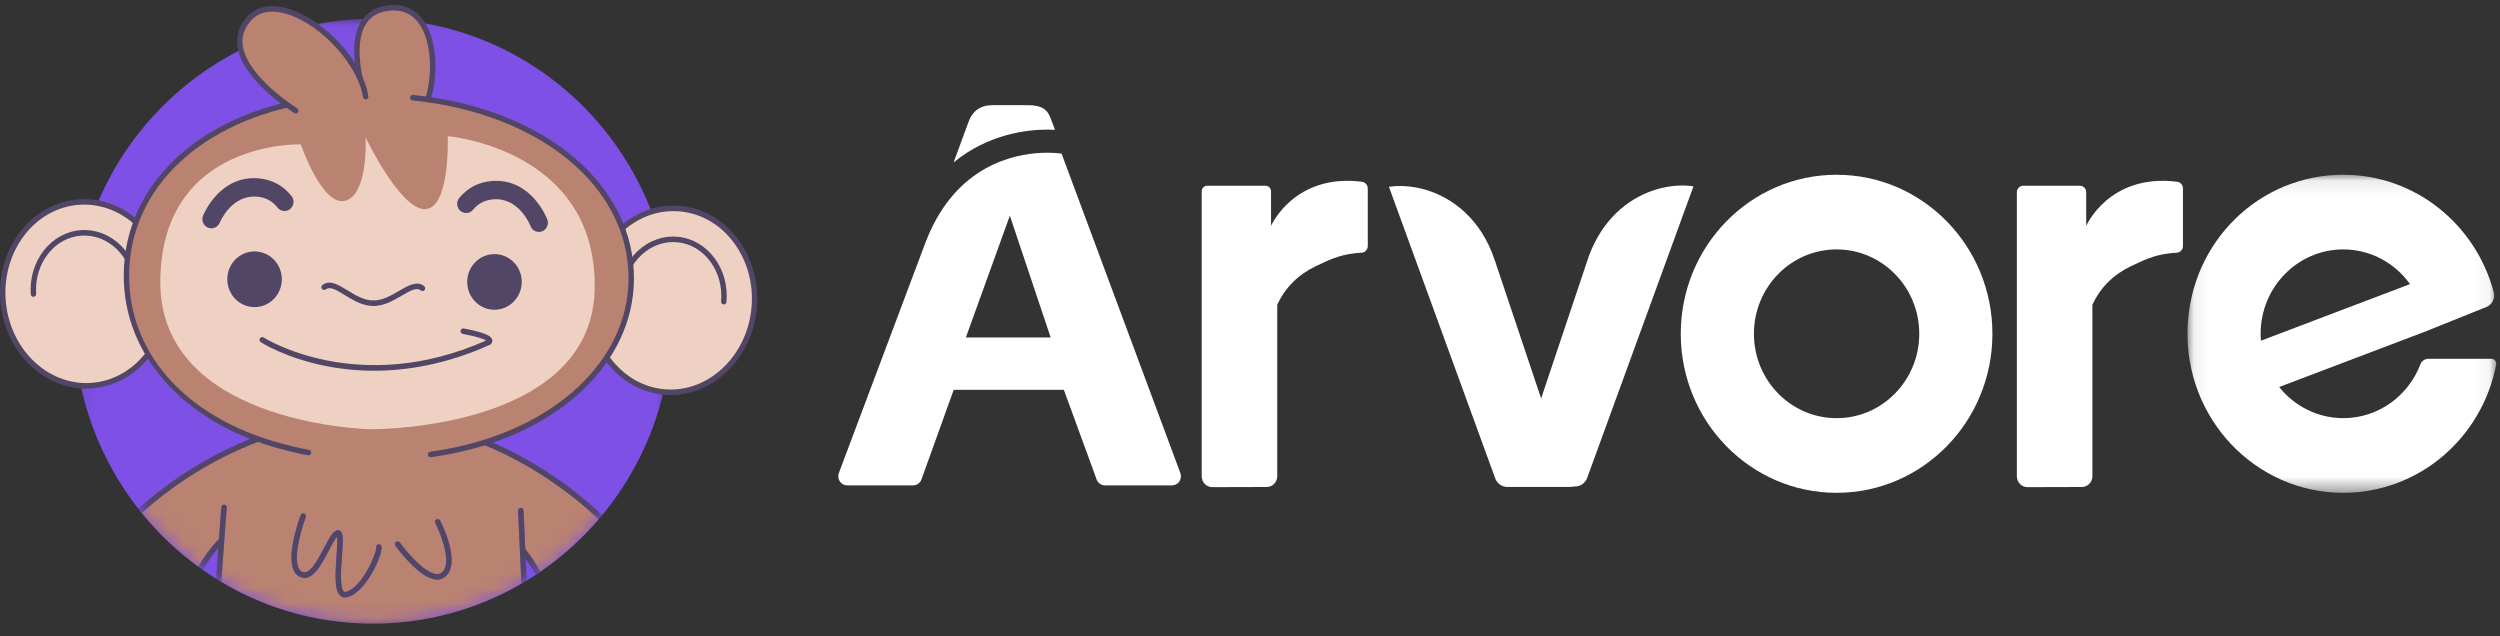 <?xml version="1.0" encoding="UTF-8"?>
<svg width="169px" height="43px" viewBox="0 0 169 43" version="1.1" xmlns="http://www.w3.org/2000/svg" xmlns:xlink="http://www.w3.org/1999/xlink">
    <rect x="0" y="0" width="169" height="43" fill="#333333" stroke="none"/>
    <!-- Generator: Sketch 50.2 (55047) - http://www.bohemiancoding.com/sketch -->
    <title>logo_arvore</title>
    <desc>Created with Sketch.</desc>
    <defs>
        <polygon id="path-1" points="0.142 0.041 40.552 0.041 40.552 40.927 0.142 40.927"></polygon>
        <path d="M0.143,20.263 C0.022,31.552 8.969,40.803 20.127,40.926 C31.286,41.049 40.43,31.996 40.551,20.706 C40.672,9.416 31.724,0.165 20.566,0.042 C20.492,0.042 20.416,0.041 20.342,0.041 C9.285,0.041 0.263,9.048 0.143,20.263" id="path-3"></path>
        <path d="M0.143,20.263 C0.022,31.552 8.969,40.803 20.127,40.926 C31.286,41.049 40.43,31.996 40.551,20.706 C40.672,9.416 31.724,0.165 20.566,0.042 C20.492,0.042 20.416,0.041 20.342,0.041 C9.285,0.041 0.263,9.048 0.143,20.263" id="path-5"></path>
        <path d="M0.143,20.263 C0.022,31.552 8.969,40.803 20.127,40.926 C31.286,41.049 40.43,31.996 40.551,20.706 C40.672,9.416 31.724,0.165 20.566,0.042 C20.492,0.042 20.416,0.041 20.342,0.041 C9.285,0.041 0.263,9.048 0.143,20.263" id="path-7"></path>
        <path d="M0.143,20.263 C0.022,31.552 8.969,40.803 20.127,40.926 C31.286,41.049 40.43,31.996 40.551,20.706 C40.672,9.416 31.724,0.165 20.566,0.042 C20.492,0.042 20.416,0.041 20.342,0.041 C9.285,0.041 0.263,9.048 0.143,20.263" id="path-9"></path>
        <path d="M0.143,20.263 C0.022,31.552 8.969,40.803 20.127,40.926 C31.286,41.049 40.43,31.996 40.551,20.706 C40.672,9.416 31.724,0.165 20.566,0.042 C20.492,0.042 20.416,0.041 20.342,0.041 C9.285,0.041 0.263,9.048 0.143,20.263 Z" id="path-11"></path>
        <path d="M0.143,20.263 C0.022,31.552 8.969,40.803 20.127,40.926 C31.286,41.049 40.43,31.996 40.551,20.706 C40.672,9.416 31.724,0.165 20.566,0.042 C20.492,0.042 20.416,0.041 20.342,0.041 C9.285,0.041 0.263,9.048 0.143,20.263 Z" id="path-13"></path>
        <path d="M0.143,20.263 C0.022,31.552 8.969,40.803 20.127,40.926 C31.286,41.049 40.43,31.996 40.551,20.706 C40.672,9.416 31.724,0.165 20.566,0.042 C20.492,0.042 20.416,0.041 20.342,0.041 C9.285,0.041 0.263,9.048 0.143,20.263" id="path-15"></path>
        <path d="M0.143,20.263 C0.022,31.552 8.969,40.803 20.127,40.926 C31.286,41.049 40.43,31.996 40.551,20.706 C40.672,9.416 31.724,0.165 20.566,0.042 C20.492,0.042 20.416,0.041 20.342,0.041 C9.285,0.041 0.263,9.048 0.143,20.263" id="path-17"></path>
        <polygon id="path-19" points="0.071 0.091 20.946 0.091 20.946 21.591 0.071 21.591"></polygon>
    </defs>
    <g id="Page-1" stroke="none" stroke-width="1" fill="none" fill-rule="evenodd">
        <g id="Artboard-2" transform="translate(0, -1)">
            <g id="logo_arvore" transform="translate(0, 1)">
                <g id="Group-3" transform="translate(4.857, 1.229)">
                    <mask id="mask-2" fill="white">
                        <use xlink:href="#path-1"></use>
                    </mask>
                    <g id="Clip-2"></g>
                    <path d="M40.551,20.706 C40.672,9.416 31.724,0.165 20.566,0.043 C9.408,-0.08 0.264,8.973 0.143,20.263 C0.022,31.552 8.969,40.803 20.128,40.926 C31.286,41.049 40.43,31.996 40.551,20.706" id="Fill-1" fill="#7E50E5" mask="url(#mask-2)"></path>
                </g>
                <g id="Group-28" transform="translate(4.857, 1.229)">
                    <g id="Group-6">
                        <mask id="mask-4" fill="white">
                            <use xlink:href="#path-3"></use>
                        </mask>
                        <g id="Clip-5"></g>
                        <path d="M31.071,30.018 C31.593,30.323 32.083,30.633 32.54,30.943 C31.982,30.551 31.483,30.247 31.071,30.018" id="Fill-4" fill="#BA8271" mask="url(#mask-4)"></path>
                    </g>
                    <g id="Group-9">
                        <mask id="mask-6" fill="white">
                            <use xlink:href="#path-5"></use>
                        </mask>
                        <g id="Clip-8"></g>
                        <path d="M25.23,37.766 C25.075,37.889 24.896,37.951 24.695,37.951 C24.647,37.951 24.598,37.947 24.548,37.94 C23.409,37.781 21.937,35.753 21.875,35.667 C21.815,35.584 21.833,35.468 21.916,35.407 C21.998,35.346 22.112,35.365 22.172,35.448 C22.57,36 23.781,37.458 24.598,37.572 C24.759,37.595 24.891,37.563 25.003,37.474 C25.743,36.884 24.943,34.863 24.572,34.134 C24.526,34.043 24.561,33.93 24.651,33.884 C24.742,33.836 24.853,33.873 24.899,33.963 C25.05,34.26 26.339,36.883 25.23,37.766 M18.62,39.141 C18.566,39.155 18.516,39.161 18.47,39.161 C18.326,39.161 18.222,39.102 18.155,39.045 C17.754,38.703 17.794,37.7 17.893,36.321 C17.926,35.876 17.969,35.291 17.935,35.046 C17.778,35.208 17.553,35.639 17.366,35.996 C16.854,36.975 16.215,38.194 15.376,37.745 C14.19,37.112 15.336,33.953 15.471,33.595 C15.507,33.499 15.612,33.451 15.708,33.487 C15.802,33.524 15.851,33.631 15.814,33.727 C15.351,34.961 14.869,37.054 15.547,37.416 C16.062,37.691 16.605,36.655 17.041,35.822 C17.403,35.131 17.62,34.736 17.89,34.636 C17.981,34.602 18.075,34.615 18.148,34.67 C18.36,34.833 18.336,35.302 18.26,36.348 C18.197,37.211 18.103,38.515 18.391,38.76 C18.416,38.782 18.452,38.8 18.531,38.78 C19.628,38.504 20.623,36.119 20.573,35.78 C20.557,35.679 20.626,35.584 20.727,35.569 C20.828,35.553 20.92,35.623 20.935,35.724 C21.018,36.271 19.891,38.821 18.62,39.141 M24.488,28.982 C23.299,28.667 21.9,28.475 20.269,28.501 C18.381,28.532 16.696,28.647 15.241,28.965 C14.876,28.494 14.06,28.313 12.916,28.515 C9.08,29.896 6.237,32.086 4.724,33.444 C5.836,34.814 7.121,36.034 8.546,37.073 C8.975,36.352 9.44,35.726 9.944,35.2 L10.103,33.056 C10.111,32.954 10.203,32.881 10.3,32.885 C10.401,32.892 10.477,32.982 10.47,33.084 L10.098,38.099 C13.042,39.857 16.464,40.886 20.128,40.926 C23.863,40.967 27.37,39.976 30.391,38.221 L30.166,33.299 C30.161,33.196 30.239,33.109 30.341,33.105 C30.445,33.098 30.528,33.179 30.532,33.282 L30.652,35.882 C31.014,36.336 31.353,36.846 31.668,37.413 C33.131,36.41 34.456,35.218 35.612,33.871 C34.07,32.411 30.995,29.908 26.774,28.434 C25.778,28.356 24.921,28.54 24.488,28.982" id="Fill-7" fill="#BA8271" mask="url(#mask-6)"></path>
                    </g>
                    <g id="Group-12">
                        <mask id="mask-8" fill="white">
                            <use xlink:href="#path-7"></use>
                        </mask>
                        <g id="Clip-11"></g>
                        <path d="M31.071,30.018 C29.241,28.95 27.034,27.965 24.504,27.393 C24.407,27.372 24.307,27.434 24.285,27.534 C24.263,27.634 24.326,27.734 24.425,27.756 C25.243,27.941 26.025,28.172 26.773,28.433 C30.995,29.908 34.07,32.411 35.612,33.871 C35.692,33.778 35.773,33.685 35.852,33.59 C35.093,32.873 33.974,31.913 32.54,30.943 C32.083,30.633 31.593,30.323 31.071,30.018" id="Fill-10" fill="#524666" mask="url(#mask-8)"></path>
                    </g>
                    <g id="Group-15">
                        <mask id="mask-10" fill="white">
                            <use xlink:href="#path-9"></use>
                        </mask>
                        <g id="Clip-14"></g>
                        <path d="M15.944,27.663 C16.043,27.642 16.107,27.545 16.088,27.444 C16.068,27.343 15.971,27.278 15.871,27.298 C10.435,28.403 6.422,31.429 4.494,33.154 C4.57,33.252 4.647,33.348 4.724,33.444 C6.237,32.086 9.08,29.895 12.916,28.516 C13.867,28.173 14.876,27.879 15.944,27.663" id="Fill-13" fill="#524666" mask="url(#mask-10)"></path>
                    </g>
                    <g id="Group-18">
                        <mask id="mask-12" fill="white">
                            <use xlink:href="#path-11"></use>
                        </mask>
                        <g id="Clip-17"></g>
                        <path d="M30.533,33.282 C30.528,33.179 30.445,33.098 30.341,33.105 C30.239,33.109 30.161,33.197 30.165,33.299 L30.39,38.221 C30.511,38.151 30.63,38.082 30.749,38.01 L30.682,36.551 C30.919,36.887 31.142,37.247 31.352,37.628 C31.458,37.558 31.563,37.486 31.668,37.414 C31.353,36.846 31.014,36.336 30.652,35.882 L30.533,33.282 Z" id="Fill-16" fill="#524666" mask="url(#mask-12)"></path>
                    </g>
                    <g id="Group-21">
                        <mask id="mask-14" fill="white">
                            <use xlink:href="#path-13"></use>
                        </mask>
                        <g id="Clip-20"></g>
                        <path d="M10.47,33.084 C10.477,32.982 10.401,32.893 10.3,32.885 C10.203,32.88 10.111,32.954 10.103,33.056 L9.944,35.2 C9.44,35.726 8.975,36.352 8.546,37.073 C8.648,37.148 8.748,37.226 8.852,37.299 C9.172,36.754 9.521,36.257 9.899,35.812 L9.745,37.889 C9.861,37.961 9.98,38.029 10.098,38.099 L10.47,33.084 Z" id="Fill-19" fill="#524666" mask="url(#mask-14)"></path>
                    </g>
                    <g id="Group-24">
                        <mask id="mask-16" fill="white">
                            <use xlink:href="#path-15"></use>
                        </mask>
                        <g id="Clip-23"></g>
                        <path d="M20.727,35.569 C20.626,35.584 20.557,35.679 20.572,35.78 C20.623,36.119 19.628,38.504 18.531,38.781 C18.452,38.8 18.416,38.782 18.391,38.76 C18.103,38.515 18.198,37.211 18.26,36.348 C18.336,35.302 18.361,34.833 18.148,34.67 C18.074,34.615 17.981,34.602 17.89,34.636 C17.62,34.735 17.403,35.131 17.041,35.822 C16.605,36.655 16.063,37.691 15.547,37.416 C14.869,37.053 15.351,34.961 15.814,33.727 C15.85,33.631 15.803,33.524 15.708,33.487 C15.612,33.451 15.507,33.499 15.471,33.595 C15.336,33.953 14.19,37.112 15.376,37.744 C16.214,38.194 16.854,36.975 17.366,35.996 C17.553,35.638 17.779,35.208 17.935,35.046 C17.969,35.291 17.926,35.876 17.894,36.321 C17.794,37.7 17.754,38.703 18.155,39.045 C18.222,39.102 18.326,39.161 18.47,39.161 C18.516,39.161 18.566,39.155 18.62,39.141 C19.892,38.82 21.018,36.271 20.936,35.725 C20.921,35.623 20.827,35.552 20.727,35.569" id="Fill-22" fill="#524666" mask="url(#mask-16)"></path>
                    </g>
                    <g id="Group-27">
                        <mask id="mask-18" fill="white">
                            <use xlink:href="#path-17"></use>
                        </mask>
                        <g id="Clip-26"></g>
                        <path d="M24.651,33.883 C24.561,33.93 24.526,34.042 24.572,34.134 C24.943,34.863 25.744,36.884 25.002,37.474 C24.891,37.563 24.759,37.595 24.598,37.572 C23.781,37.458 22.57,36 22.172,35.448 C22.112,35.365 21.998,35.346 21.915,35.407 C21.833,35.468 21.816,35.584 21.875,35.667 C21.937,35.753 23.409,37.781 24.548,37.94 C24.598,37.947 24.647,37.951 24.695,37.951 C24.896,37.951 25.075,37.889 25.23,37.766 C26.339,36.882 25.049,34.26 24.899,33.964 C24.853,33.873 24.742,33.836 24.651,33.883" id="Fill-25" fill="#524666" mask="url(#mask-18)"></path>
                    </g>
                </g>
                <g id="Group-86">
                    <path d="M24.867,7.186 C24.867,7.186 22.524,1.101 26.163,0.554 C29.375,0.072 29.656,4.645 28.915,6.726" id="Fill-29" fill="#BA8271"></path>
                    <path d="M24.867,7.373 C24.794,7.373 24.726,7.328 24.697,7.255 C24.638,7.101 23.263,3.475 24.371,1.525 C24.737,0.879 25.331,0.491 26.137,0.37 C27.122,0.222 27.948,0.525 28.524,1.245 C29.669,2.678 29.587,5.386 29.087,6.79 C29.052,6.886 28.947,6.936 28.853,6.901 C28.758,6.866 28.709,6.759 28.743,6.662 C29.202,5.375 29.286,2.789 28.24,1.48 C27.744,0.859 27.053,0.608 26.19,0.739 C25.49,0.844 24.998,1.162 24.686,1.711 C23.667,3.508 25.023,7.082 25.037,7.118 C25.074,7.214 25.028,7.322 24.934,7.36 C24.912,7.368 24.889,7.373 24.867,7.373" id="Fill-31" fill="#524666"></path>
                    <path d="M50.983,20.823 C51.291,17.402 49.056,14.395 45.99,14.108 C42.924,13.82 40.189,16.36 39.881,19.781 C39.572,23.202 41.807,26.208 44.873,26.496 C47.939,26.784 50.674,24.244 50.983,20.823" id="Fill-33" fill="#EFD1C4"></path>
                    <path d="M45.516,14.272 C42.738,14.272 40.342,16.699 40.063,19.798 C39.764,23.111 41.93,26.033 44.89,26.311 C45.042,26.325 45.195,26.332 45.347,26.332 C48.126,26.332 50.522,23.905 50.801,20.806 C50.946,19.198 50.522,17.634 49.606,16.403 C48.694,15.177 47.404,14.428 45.974,14.293 C45.822,14.279 45.668,14.272 45.516,14.272 M45.347,26.705 C45.184,26.705 45.019,26.697 44.857,26.682 C41.696,26.385 39.382,23.282 39.699,19.764 C39.995,16.475 42.551,13.899 45.516,13.899 C45.679,13.899 45.844,13.907 46.007,13.922 C47.541,14.066 48.923,14.867 49.897,16.178 C50.868,17.483 51.318,19.139 51.165,20.84 C50.868,24.129 48.313,26.705 45.347,26.705" id="Fill-35" fill="#524666"></path>
                    <path d="M48.927,20.58 C48.921,20.58 48.916,20.58 48.91,20.58 C48.81,20.57 48.736,20.48 48.745,20.377 C48.928,18.342 47.601,16.547 45.785,16.377 C44.909,16.294 44.05,16.599 43.366,17.234 C42.678,17.873 42.25,18.77 42.16,19.759 C42.151,19.861 42.059,19.936 41.962,19.927 C41.861,19.918 41.788,19.827 41.797,19.725 C41.894,18.643 42.365,17.66 43.12,16.958 C43.881,16.252 44.839,15.913 45.819,16.006 C47.835,16.195 49.311,18.171 49.109,20.411 C49.1,20.508 49.02,20.58 48.927,20.58" id="Fill-37" fill="#524666"></path>
                    <path d="M0.199,20.261 C-0.036,16.834 2.262,13.877 5.334,13.658 C8.405,13.438 11.085,16.038 11.321,19.465 C11.556,22.891 9.258,25.848 6.186,26.068 C3.115,26.288 0.435,23.687 0.199,20.261" id="Fill-39" fill="#EFD1C4"></path>
                    <path d="M5.696,13.831 C5.58,13.831 5.463,13.835 5.346,13.844 C2.381,14.056 0.153,16.929 0.381,20.248 C0.608,23.543 3.198,26.092 6.174,25.882 C7.607,25.779 8.913,25.059 9.85,23.853 C10.792,22.642 11.249,21.088 11.139,19.478 C10.921,16.311 8.531,13.831 5.696,13.831 M5.824,26.267 C2.799,26.267 0.248,23.635 0.017,20.274 C-0.225,16.75 2.154,13.698 5.321,13.472 C8.511,13.246 11.262,15.953 11.503,19.451 C11.62,21.156 11.135,22.801 10.136,24.085 C9.135,25.373 7.736,26.144 6.199,26.254 C6.074,26.263 5.948,26.267 5.824,26.267" id="Fill-41" fill="#524666"></path>
                    <path d="M2.263,20.064 C2.168,20.064 2.088,19.989 2.081,19.891 C1.927,17.646 3.445,15.703 5.464,15.558 C6.448,15.488 7.397,15.848 8.142,16.571 C8.883,17.29 9.332,18.282 9.406,19.366 C9.413,19.469 9.338,19.558 9.237,19.565 C9.13,19.569 9.049,19.495 9.042,19.392 C8.973,18.401 8.564,17.495 7.89,16.841 C7.22,16.191 6.366,15.869 5.49,15.93 C3.671,16.061 2.306,17.825 2.446,19.864 C2.453,19.967 2.377,20.056 2.276,20.063 C2.272,20.063 2.268,20.064 2.263,20.064" id="Fill-43" fill="#524666"></path>
                    <path d="M42.673,18.906 C42.601,25.673 35.427,31.08 25.121,30.966 C14.815,30.852 8.476,25.296 8.548,18.528 C8.62,11.762 15.076,6.347 25.382,6.461 C35.688,6.575 42.745,12.14 42.673,18.906" id="Fill-45" fill="#BA8271"></path>
                    <path d="M20.858,30.779 C20.847,30.779 20.836,30.779 20.826,30.777 C20.099,30.644 19.603,30.511 19.582,30.506 C12.71,28.882 8.305,24.18 8.365,18.526 C8.429,12.505 13.359,7.821 20.923,6.594 C21.024,6.577 21.117,6.647 21.132,6.749 C21.148,6.85 21.08,6.946 20.981,6.962 C13.601,8.159 8.792,12.7 8.73,18.53 C8.671,24.086 12.863,28.536 19.67,30.144 C19.68,30.147 20.178,30.28 20.89,30.41 C20.989,30.428 21.055,30.525 21.037,30.626 C21.022,30.716 20.945,30.779 20.858,30.779" id="Fill-47" fill="#524666"></path>
                    <path d="M29.107,30.912 C29.017,30.912 28.939,30.844 28.926,30.751 C28.912,30.649 28.982,30.555 29.082,30.54 C29.709,30.451 30.186,30.359 30.19,30.357 C37.489,28.999 42.432,24.396 42.49,18.904 C42.557,12.659 36.551,7.677 27.887,6.787 C27.786,6.777 27.713,6.686 27.723,6.583 C27.734,6.481 27.825,6.406 27.923,6.417 C36.784,7.326 42.924,12.463 42.855,18.908 C42.795,24.584 37.732,29.333 30.257,30.724 C30.254,30.725 29.769,30.819 29.133,30.91 C29.124,30.911 29.115,30.912 29.107,30.912" id="Fill-49" fill="#524666"></path>
                    <path d="M20.333,9.758 C20.333,9.758 21.79,14.013 23.353,13.566 C24.915,13.12 24.715,9.287 24.715,9.287 C24.715,9.287 27.023,14.127 28.705,14.138 C30.449,14.15 30.267,9.205 30.267,9.205 C30.267,9.205 40.304,10.046 40.204,19.448 C40.105,28.85 25.942,29.025 25.084,29.015 C24.227,29.005 10.736,28.459 10.837,18.957 C10.938,9.455 20.333,9.758 20.333,9.758" id="Fill-51" fill="#EFD1C4"></path>
                    <path d="M19.051,18.899 C19.062,17.86 18.246,17.008 17.228,16.997 C16.21,16.986 15.376,17.819 15.365,18.858 C15.354,19.897 16.17,20.748 17.188,20.76 C18.206,20.771 19.04,19.937 19.051,18.899" id="Fill-53" fill="#524666"></path>
                    <path d="M14.291,15.434 C14.213,15.434 14.135,15.419 14.059,15.387 C13.748,15.256 13.6,14.893 13.728,14.576 C13.774,14.462 14.875,11.8 17.523,12.061 C18.403,12.146 19.158,12.558 19.707,13.252 C19.918,13.518 19.877,13.91 19.615,14.125 C19.354,14.341 18.971,14.299 18.759,14.032 C18.412,13.593 17.969,13.352 17.408,13.298 C15.65,13.125 14.861,15.03 14.854,15.049 C14.757,15.289 14.53,15.434 14.291,15.434" id="Fill-55" fill="#524666"></path>
                    <path d="M31.583,19.037 C31.594,17.999 32.429,17.166 33.446,17.177 C34.464,17.188 35.281,18.039 35.27,19.078 C35.259,20.117 34.424,20.95 33.407,20.939 C32.388,20.928 31.572,20.076 31.583,19.037" id="Fill-57" fill="#524666"></path>
                    <path d="M36.43,15.679 C36.186,15.679 35.956,15.529 35.862,15.284 C35.83,15.201 35.093,13.345 33.345,13.474 C32.783,13.517 32.336,13.747 31.978,14.179 C31.761,14.441 31.376,14.474 31.121,14.252 C30.864,14.031 30.831,13.639 31.048,13.377 C31.612,12.696 32.376,12.301 33.256,12.235 C35.9,12.036 36.954,14.719 36.997,14.834 C37.118,15.153 36.963,15.513 36.649,15.637 C36.577,15.666 36.503,15.679 36.43,15.679" id="Fill-59" fill="#524666"></path>
                    <path d="M25.223,20.685 L25.221,20.685 C24.492,20.677 23.859,20.288 23.301,19.944 C22.692,19.569 22.303,19.35 22.017,19.564 C21.936,19.625 21.822,19.607 21.762,19.525 C21.702,19.442 21.719,19.325 21.801,19.264 C22.297,18.89 22.876,19.247 23.49,19.625 C24.008,19.944 24.595,20.305 25.225,20.312 C25.326,20.314 25.407,20.398 25.406,20.501 C25.404,20.603 25.323,20.685 25.223,20.685" id="Fill-61" fill="#524666"></path>
                    <path d="M25.244,20.685 L25.221,20.685 C25.12,20.684 25.039,20.6 25.04,20.497 C25.042,20.394 25.123,20.312 25.223,20.312 C25.23,20.313 25.237,20.312 25.244,20.312 C25.866,20.312 26.454,19.968 26.974,19.663 C27.596,19.299 28.183,18.955 28.671,19.34 C28.751,19.403 28.766,19.52 28.704,19.602 C28.642,19.682 28.528,19.698 28.448,19.635 C28.167,19.414 27.774,19.625 27.156,19.987 C26.597,20.314 25.964,20.685 25.244,20.685" id="Fill-63" fill="#524666"></path>
                    <path d="M19.996,7.484 C19.996,7.484 14.38,4.015 16.824,1.275 C18.894,-1.046 24.186,3.097 24.721,6.532" id="Fill-65" fill="#BA8271"></path>
                    <path d="M19.996,7.67 C19.964,7.67 19.931,7.662 19.901,7.643 C19.758,7.555 16.378,5.442 16.051,3.142 C15.947,2.411 16.162,1.741 16.689,1.15 C17.339,0.421 18.312,0.227 19.504,0.592 C21.964,1.342 24.537,4.159 24.901,6.503 C24.917,6.604 24.849,6.7 24.75,6.716 C24.649,6.735 24.556,6.663 24.541,6.562 C24.201,4.379 21.702,1.651 19.4,0.949 C18.668,0.726 17.652,0.624 16.959,1.401 C16.503,1.912 16.324,2.465 16.412,3.088 C16.714,5.214 20.057,7.304 20.091,7.324 C20.177,7.378 20.205,7.492 20.153,7.58 C20.118,7.638 20.058,7.67 19.996,7.67" id="Fill-67" fill="#524666"></path>
                    <path d="M25.281,25.061 C24.024,25.061 22.924,24.924 22.015,24.742 C19.294,24.198 17.693,23.172 17.626,23.129 C17.541,23.074 17.517,22.959 17.57,22.872 C17.624,22.785 17.737,22.76 17.822,22.814 C17.886,22.855 24.225,26.856 32.858,23.019 C32.728,22.935 32.351,22.769 31.283,22.572 C31.184,22.554 31.118,22.457 31.136,22.356 C31.154,22.255 31.248,22.188 31.348,22.205 C32.981,22.505 33.24,22.771 33.278,22.992 C33.302,23.132 33.221,23.248 33.131,23.302 C30.168,24.64 27.485,25.061 25.281,25.061" id="Fill-69" fill="#524666"></path>
                    <path d="M81.235,32.202 L81.235,12.938 C81.235,12.727 81.402,12.556 81.609,12.556 L85.548,12.556 C85.754,12.556 85.922,12.727 85.922,12.938 L85.922,15.272 C85.922,15.272 87.469,11.713 92.062,12.285 L92.067,12.285 C92.292,12.313 92.462,12.509 92.462,12.741 L92.462,16.631 C92.462,16.871 92.279,17.069 92.045,17.082 C90.772,17.154 90.074,17.453 88.97,17.981 C87.75,18.565 86.874,19.44 86.341,20.606 L86.341,32.192 C86.341,32.593 86.022,32.92 85.629,32.921 L81.951,32.931 C81.556,32.932 81.235,32.605 81.235,32.202" id="Fill-71" fill="#FFFFFF"></path>
                    <path d="M136.34,32.202 L136.34,12.991 C136.34,12.751 136.531,12.556 136.766,12.556 L140.601,12.556 C140.836,12.556 141.027,12.751 141.027,12.991 L141.027,15.272 C141.027,15.272 142.574,11.713 147.168,12.285 L147.172,12.285 C147.398,12.313 147.568,12.509 147.568,12.741 L147.568,16.631 C147.568,16.871 147.384,17.069 147.15,17.082 C145.877,17.154 145.179,17.453 144.075,17.981 C142.856,18.565 141.98,19.44 141.446,20.606 L141.446,32.192 C141.446,32.593 141.128,32.92 140.734,32.921 L137.056,32.931 C136.661,32.932 136.34,32.605 136.34,32.202" id="Fill-73" fill="#FFFFFF"></path>
                    <path d="M124.154,28.268 C121.067,28.268 118.565,25.714 118.565,22.564 C118.565,19.414 121.067,16.86 124.154,16.86 C127.24,16.86 129.742,19.414 129.742,22.564 C129.742,25.714 127.24,28.268 124.154,28.268 M124.154,11.814 C118.336,11.814 113.62,16.627 113.62,22.564 C113.62,28.501 118.336,33.314 124.154,33.314 C129.971,33.314 134.687,28.501 134.687,22.564 C134.687,16.627 129.971,11.814 124.154,11.814" id="Fill-75" fill="#FFFFFF"></path>
                    <g id="Group-79" transform="translate(147.802, 11.723)">
                        <mask id="mask-20" fill="white">
                            <use xlink:href="#path-19"></use>
                        </mask>
                        <g id="Clip-78"></g>
                        <path d="M16.349,12.533 C16.11,12.533 15.899,12.686 15.812,12.914 C14.999,15.039 12.974,16.544 10.604,16.544 C8.855,16.544 7.295,15.723 6.27,14.439 L16.185,10.675 L20.284,9.028 C20.672,8.872 20.883,8.443 20.775,8.032 C19.565,3.458 15.47,0.091 10.606,0.091 C4.917,0.09 0.295,4.621 0.079,10.422 C-0.149,16.55 4.651,21.591 10.604,21.591 C15.724,21.591 19.99,17.864 20.94,12.923 C20.979,12.722 20.827,12.533 20.626,12.533 L16.349,12.533 Z M10.604,5.137 C12.459,5.137 14.098,6.063 15.115,7.483 L5.039,11.308 C5.027,11.154 5.016,10.999 5.016,10.841 C5.016,7.691 7.518,5.137 10.604,5.137 Z" id="Fill-77" fill="#FFFFFF" mask="url(#mask-20)"></path>
                    </g>
                    <path d="M112.342,12.706 C110.667,13.101 108.888,14.236 107.8,16.407 C107.614,16.778 107.447,17.177 107.306,17.611 L104.18,26.935 L101.063,17.641 C100.938,17.257 100.793,16.898 100.632,16.563 C99.489,14.179 97.523,13.008 95.733,12.675 C95.079,12.554 94.449,12.543 93.891,12.627 L101.076,32.335 C101.202,32.685 101.529,32.917 101.894,32.917 L106.158,32.917 C106.233,32.917 106.306,32.905 106.376,32.886 L106.475,32.886 C106.84,32.886 107.167,32.654 107.293,32.304 L114.478,12.596 C113.837,12.5 113.1,12.527 112.342,12.706" id="Fill-80" fill="#FFFFFF"></path>
                    <path d="M71.315,8.775 L71.069,8.115 C70.838,7.399 70.431,7.11 69.482,7.11 L67.153,7.106 C66.243,7.106 65.725,7.505 65.446,8.311 L64.463,10.983 C66.81,9.051 69.443,8.761 70.799,8.761 C70.992,8.761 71.163,8.766 71.315,8.775" id="Fill-82" fill="#FFFFFF"></path>
                    <path d="M65.293,22.812 L68.266,14.578 L71.024,22.812 L65.293,22.812 Z M71.763,10.387 C71.763,10.387 71.396,10.324 70.799,10.324 C69.035,10.324 65.268,10.876 63.077,15.226 C63.013,15.353 62.95,15.483 62.889,15.617 C62.864,15.672 62.838,15.726 62.813,15.783 C62.731,15.97 62.65,16.162 62.574,16.362 L56.707,31.977 C56.556,32.38 56.847,32.812 57.269,32.812 L61.726,32.812 C61.978,32.812 62.204,32.651 62.291,32.409 L64.47,26.352 L71.918,26.352 L74.132,32.412 C74.22,32.653 74.445,32.812 74.697,32.812 L79.229,32.812 C79.651,32.812 79.942,32.381 79.792,31.978 L71.763,10.387 Z" id="Fill-84" fill="#FFFFFF"></path>
                </g>
            </g>
        </g>
    </g>
</svg>